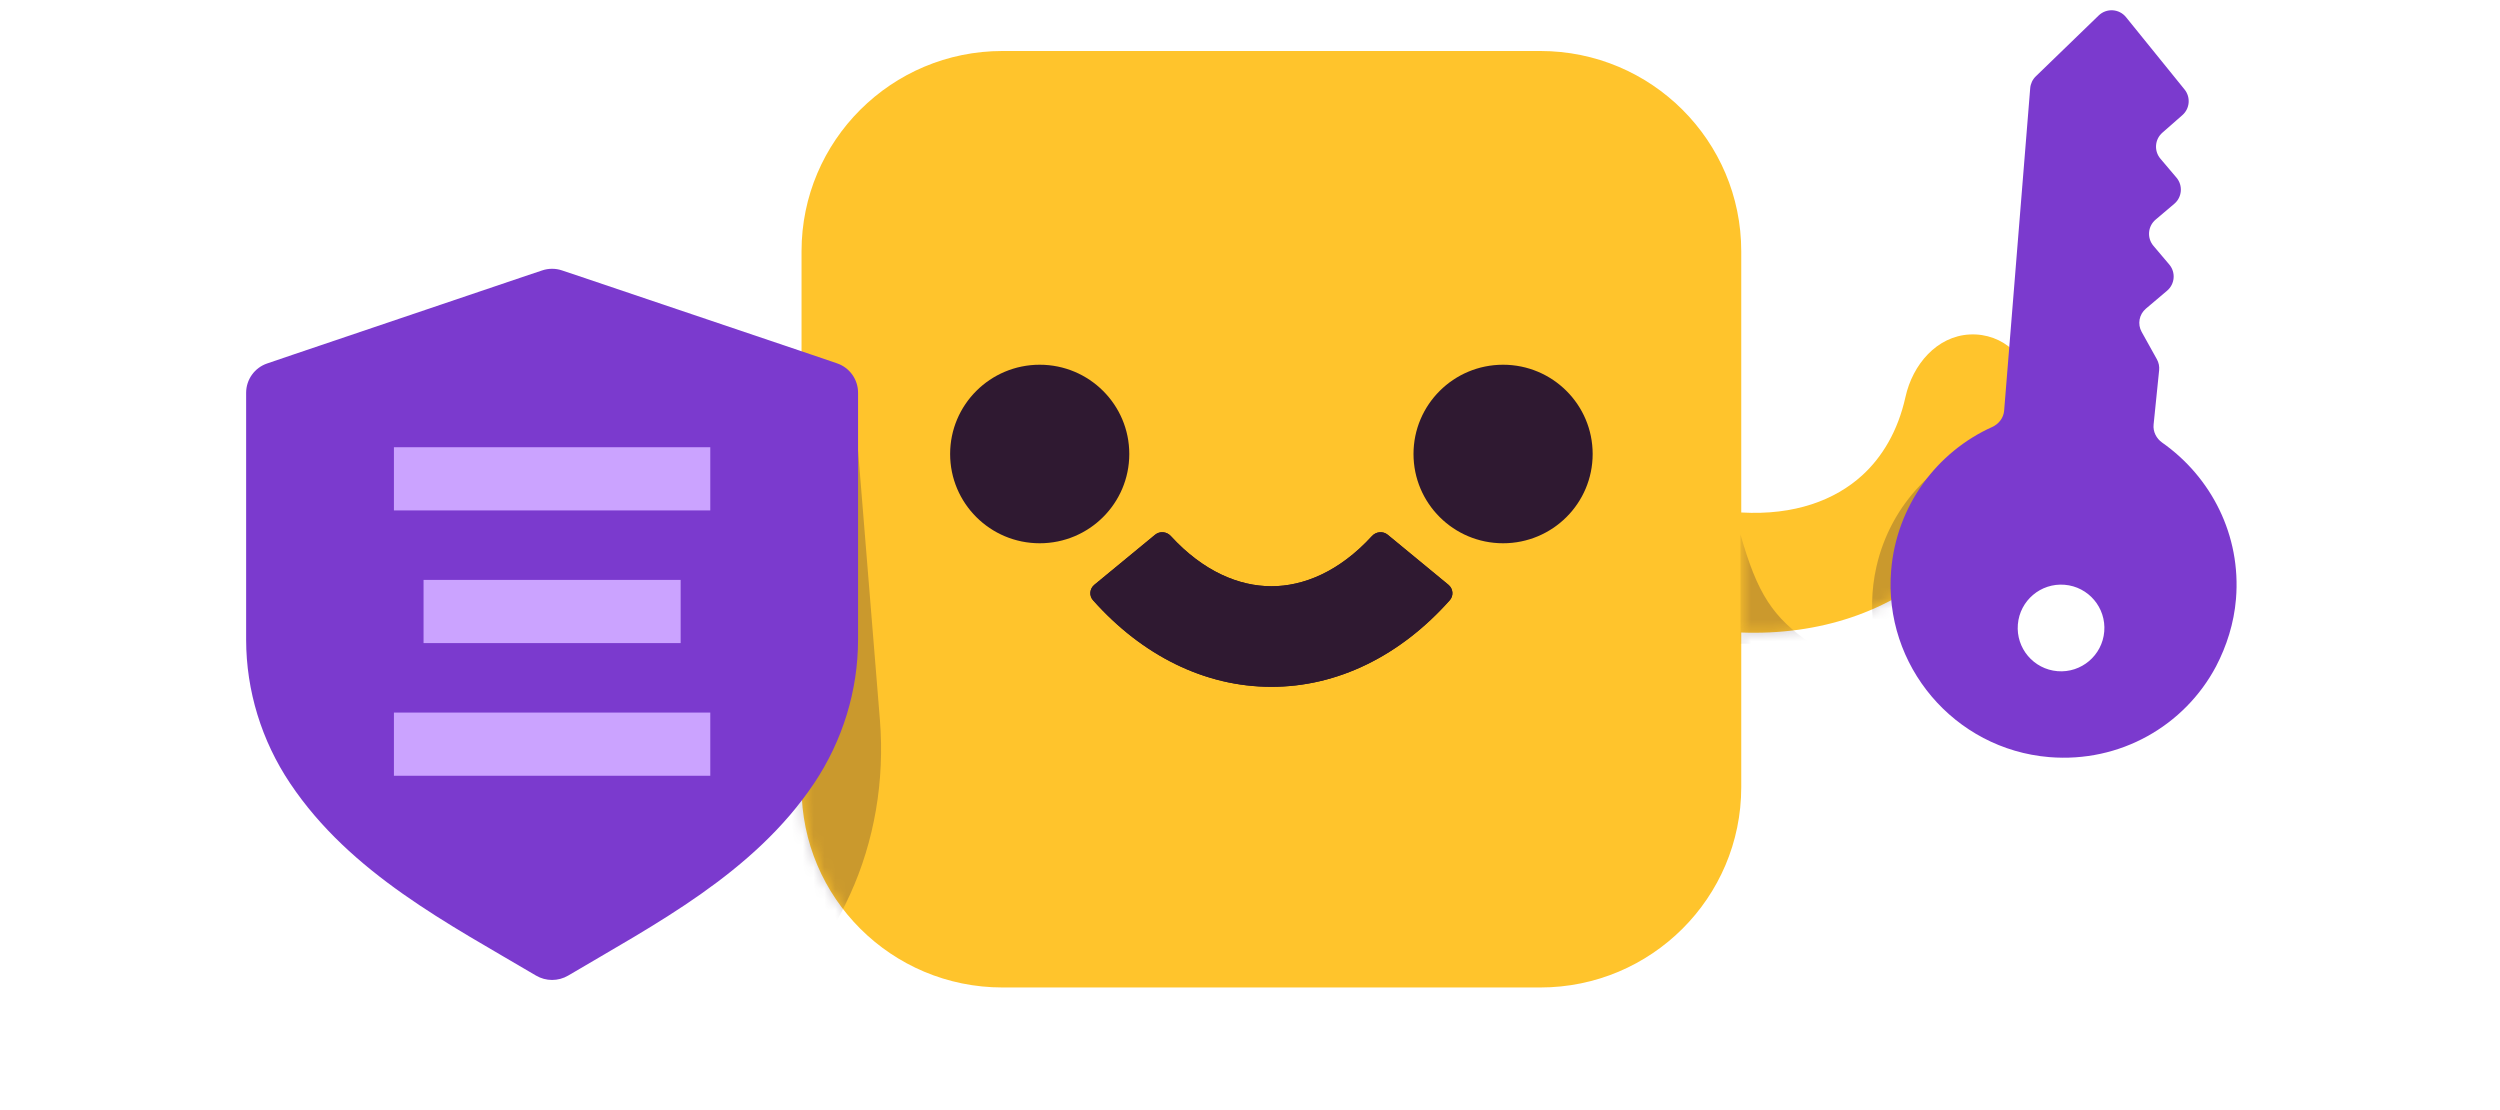 <svg width="232" height="103" viewBox="0 0 232 103" fill="none" xmlns="http://www.w3.org/2000/svg">
<g opacity="0.6" filter="url(#filter0_f_1_488)">
<ellipse cx="106.217" cy="93.483" rx="100.153" ry="3.046" fill="white"/>
</g>
<path fill-rule="evenodd" clip-rule="evenodd" d="M93.033 4.732C82.733 4.732 74.383 13.053 74.383 23.318L74.383 73.051C74.383 83.316 82.733 91.638 93.033 91.638L142.938 91.638C153.238 91.638 161.588 83.316 161.588 73.051V58.699C168.803 58.96 175.362 56.814 180.277 52.343C184.728 48.294 187.411 42.721 188.181 36.335C188.551 33.275 185.874 30.884 182.796 31.039C179.732 31.192 177.492 33.838 176.829 36.833C176.127 40.011 174.658 42.433 172.8 44.123C170.298 46.399 166.545 47.844 161.588 47.559V23.318C161.588 13.053 153.238 4.732 142.938 4.732L93.033 4.732Z" fill="#FFC42C"/>
<mask id="mask0_1_488" style="mask-type:alpha" maskUnits="userSpaceOnUse" x="74" y="4" width="115" height="88">
<path fill-rule="evenodd" clip-rule="evenodd" d="M93.033 4.732C82.733 4.732 74.383 13.053 74.383 23.318L74.383 73.051C74.383 83.316 82.733 91.638 93.033 91.638L142.938 91.638C153.238 91.638 161.588 83.316 161.588 73.051V58.699C168.803 58.96 175.362 56.814 180.277 52.343C184.728 48.294 187.411 42.721 188.181 36.335C188.551 33.275 185.874 30.884 182.796 31.039C179.732 31.192 177.492 33.838 176.829 36.833C176.127 40.011 174.658 42.433 172.8 44.123C170.298 46.399 166.545 47.844 161.588 47.559V23.318C161.588 13.053 153.238 4.732 142.938 4.732L93.033 4.732Z" fill="#FFC42C"/>
</mask>
<g mask="url(#mask0_1_488)">
<g filter="url(#filter1_f_1_488)">
<path d="M201.34 37.665C201.424 37.322 201.401 36.962 201.275 36.633L200.227 33.917C199.931 33.149 200.219 32.279 200.915 31.84L203.097 30.461C203.902 29.953 204.143 28.889 203.634 28.084L202.42 26.161C201.912 25.356 202.152 24.292 202.957 23.784L204.88 22.569C205.685 22.061 205.925 20.997 205.417 20.192L204.186 18.244C203.684 17.449 203.912 16.398 204.698 15.883L206.767 14.524C207.54 14.017 207.775 12.989 207.298 12.196L202.851 4.794C202.33 3.926 201.177 3.693 200.359 4.288L193.797 9.07C193.458 9.316 193.221 9.678 193.13 10.086L186.574 39.385C186.428 40.04 185.911 40.542 185.266 40.73C179.883 42.298 175.462 46.705 174.129 52.607C172.18 61.239 177.621 69.855 186.253 71.805C192.665 73.253 199.078 70.683 202.749 65.616C203.983 63.886 204.949 61.901 205.45 59.681C206.758 53.893 204.741 48.154 200.689 44.362C200.203 43.909 199.971 43.235 200.13 42.59L201.34 37.665Z" fill="#2F1931" fill-opacity="0.25"/>
</g>
<g filter="url(#filter2_f_1_488)">
<path d="M48.984 28.429C49.645 28.101 50.407 28.039 51.112 28.257L52.261 28.611L74.744 35.633L77.396 36.471C78.512 36.823 79.304 37.816 79.398 38.983L81.656 66.815C82.109 72.45 81.14 78.077 78.879 83.022C74.159 93.328 65.563 99.689 58.049 105.968C57.093 106.767 55.736 106.877 54.663 106.243C46.191 101.235 36.764 96.418 30.412 86.959C27.38 82.448 25.521 77.051 25.056 71.421L22.798 43.589C22.703 42.423 23.325 41.315 24.369 40.787L26.852 39.533L47.907 28.964L48.984 28.429Z" fill="#2F1931" fill-opacity="0.25"/>
</g>
<mask id="mask1_1_488" style="mask-type:alpha" maskUnits="userSpaceOnUse" x="161" y="48" width="14" height="15">
<rect x="161.619" y="48.185" width="13.375" height="13.923" fill="#D9D9D9"/>
</mask>
<g mask="url(#mask1_1_488)">
<g opacity="0.25" filter="url(#filter3_f_1_488)">
<path d="M168.08 59.738C164.507 57.298 163.079 55.089 161.514 49.594L161.514 59.738L168.08 59.738Z" fill="#2F1931"/>
</g>
</g>
</g>
<ellipse cx="8.313" cy="8.284" rx="8.313" ry="8.284" transform="matrix(1 -8.40036e-08 -8.45848e-08 -1 131.173 50.415)" fill="#2F1931"/>
<ellipse cx="8.313" cy="8.284" rx="8.313" ry="8.284" transform="matrix(1 -8.36438e-08 -8.49486e-08 -1 88.172 50.415)" fill="#2F1931"/>
<path fill-rule="evenodd" clip-rule="evenodd" d="M117.966 63.737C124.14 63.744 129.963 60.847 134.539 55.701C134.915 55.278 134.853 54.63 134.416 54.27L128.776 49.623C128.341 49.265 127.7 49.328 127.32 49.744C124.274 53.067 120.954 54.407 117.977 54.404C114.998 54.4 111.683 53.051 108.65 49.744C108.27 49.328 107.629 49.265 107.194 49.623L101.554 54.27C101.117 54.63 101.055 55.278 101.431 55.701C105.987 60.823 111.796 63.73 117.966 63.737Z" fill="#2F1931"/>
<path fill-rule="evenodd" clip-rule="evenodd" d="M117.966 63.737C124.14 63.744 129.963 60.847 134.539 55.701C134.915 55.278 134.853 54.63 134.416 54.27L128.776 49.623C128.341 49.265 127.7 49.328 127.32 49.744C124.274 53.067 120.954 54.407 117.977 54.404C114.998 54.4 111.683 53.051 108.65 49.744C108.27 49.328 107.629 49.265 107.194 49.623L101.554 54.27C101.117 54.63 101.055 55.278 101.431 55.701C105.987 60.823 111.796 63.73 117.966 63.737Z" fill="#2F1931"/>
<path d="M50.322 25.092C50.914 24.894 51.555 24.894 52.147 25.092L53.419 25.517L75.26 32.894L77.678 33.718C78.844 34.115 79.628 35.21 79.628 36.442V59.361C79.624 64.091 78.203 68.717 75.55 72.688C69.966 81.031 60.778 85.763 52.733 90.53C51.809 91.077 50.66 91.077 49.736 90.53C41.646 85.74 32.536 81.078 26.923 72.692C24.266 68.725 22.849 64.099 22.841 59.374V36.455C22.841 35.223 23.625 34.127 24.791 33.73L27.209 32.906L49.05 25.517L50.322 25.092Z" fill="#7B3ACE"/>
<rect x="36.556" y="41.503" width="29.359" height="5.864" fill="#CBA3FF"/>
<rect x="36.556" y="66.127" width="29.359" height="5.864" fill="#CBA3FF"/>
<rect x="39.306" y="53.815" width="23.859" height="5.864" fill="#CBA3FF"/>
<path fill-rule="evenodd" clip-rule="evenodd" d="M200.159 33.342C200.331 33.65 200.403 34.003 200.368 34.354L199.854 39.4C199.786 40.061 200.11 40.695 200.654 41.077C205.194 44.268 207.989 49.671 207.499 55.585C207.311 57.853 206.63 59.953 205.649 61.838C202.717 67.367 196.725 70.802 190.173 70.26C181.354 69.529 174.768 61.753 175.499 52.934C175.998 46.903 179.763 41.925 184.876 39.624C185.488 39.349 185.93 38.779 185.984 38.11L188.403 8.184C188.437 7.767 188.621 7.376 188.922 7.085L194.756 1.438C195.483 0.734 196.658 0.805 197.294 1.592L202.727 8.304C203.309 9.023 203.22 10.074 202.525 10.684L200.665 12.316C199.958 12.937 199.879 14.008 200.486 14.726L201.976 16.484C202.591 17.21 202.501 18.298 201.774 18.913L200.039 20.383C199.313 20.998 199.223 22.085 199.838 22.812L201.308 24.547C201.923 25.273 201.833 26.361 201.107 26.976L199.137 28.645C198.509 29.176 198.344 30.078 198.744 30.797L200.159 33.342ZM187.257 57.944C187.44 55.73 189.384 54.084 191.598 54.267C193.812 54.45 195.458 56.394 195.274 58.608C195.091 60.822 193.148 62.468 190.934 62.285C188.72 62.101 187.073 60.158 187.257 57.944Z" fill="#7B3ACE"/>
<defs>
<filter id="filter0_f_1_488" x="0.063" y="84.437" width="212.307" height="18.092" filterUnits="userSpaceOnUse" color-interpolation-filters="sRGB">
<feFlood flood-opacity="0" result="BackgroundImageFix"/>
<feBlend mode="normal" in="SourceGraphic" in2="BackgroundImageFix" result="shape"/>
<feGaussianBlur stdDeviation="3" result="effect1_foregroundBlur_1_488"/>
</filter>
<filter id="filter1_f_1_488" x="171.734" y="1.958" width="37.811" height="72.248" filterUnits="userSpaceOnUse" color-interpolation-filters="sRGB">
<feFlood flood-opacity="0" result="BackgroundImageFix"/>
<feBlend mode="normal" in="SourceGraphic" in2="BackgroundImageFix" result="shape"/>
<feGaussianBlur stdDeviation="1" result="effect1_foregroundBlur_1_488"/>
</filter>
<filter id="filter2_f_1_488" x="20.788" y="26.129" width="62.976" height="82.523" filterUnits="userSpaceOnUse" color-interpolation-filters="sRGB">
<feFlood flood-opacity="0" result="BackgroundImageFix"/>
<feBlend mode="normal" in="SourceGraphic" in2="BackgroundImageFix" result="shape"/>
<feGaussianBlur stdDeviation="1" result="effect1_foregroundBlur_1_488"/>
</filter>
<filter id="filter3_f_1_488" x="159.514" y="47.594" width="10.566" height="14.144" filterUnits="userSpaceOnUse" color-interpolation-filters="sRGB">
<feFlood flood-opacity="0" result="BackgroundImageFix"/>
<feBlend mode="normal" in="SourceGraphic" in2="BackgroundImageFix" result="shape"/>
<feGaussianBlur stdDeviation="1" result="effect1_foregroundBlur_1_488"/>
</filter>
</defs>
</svg>
